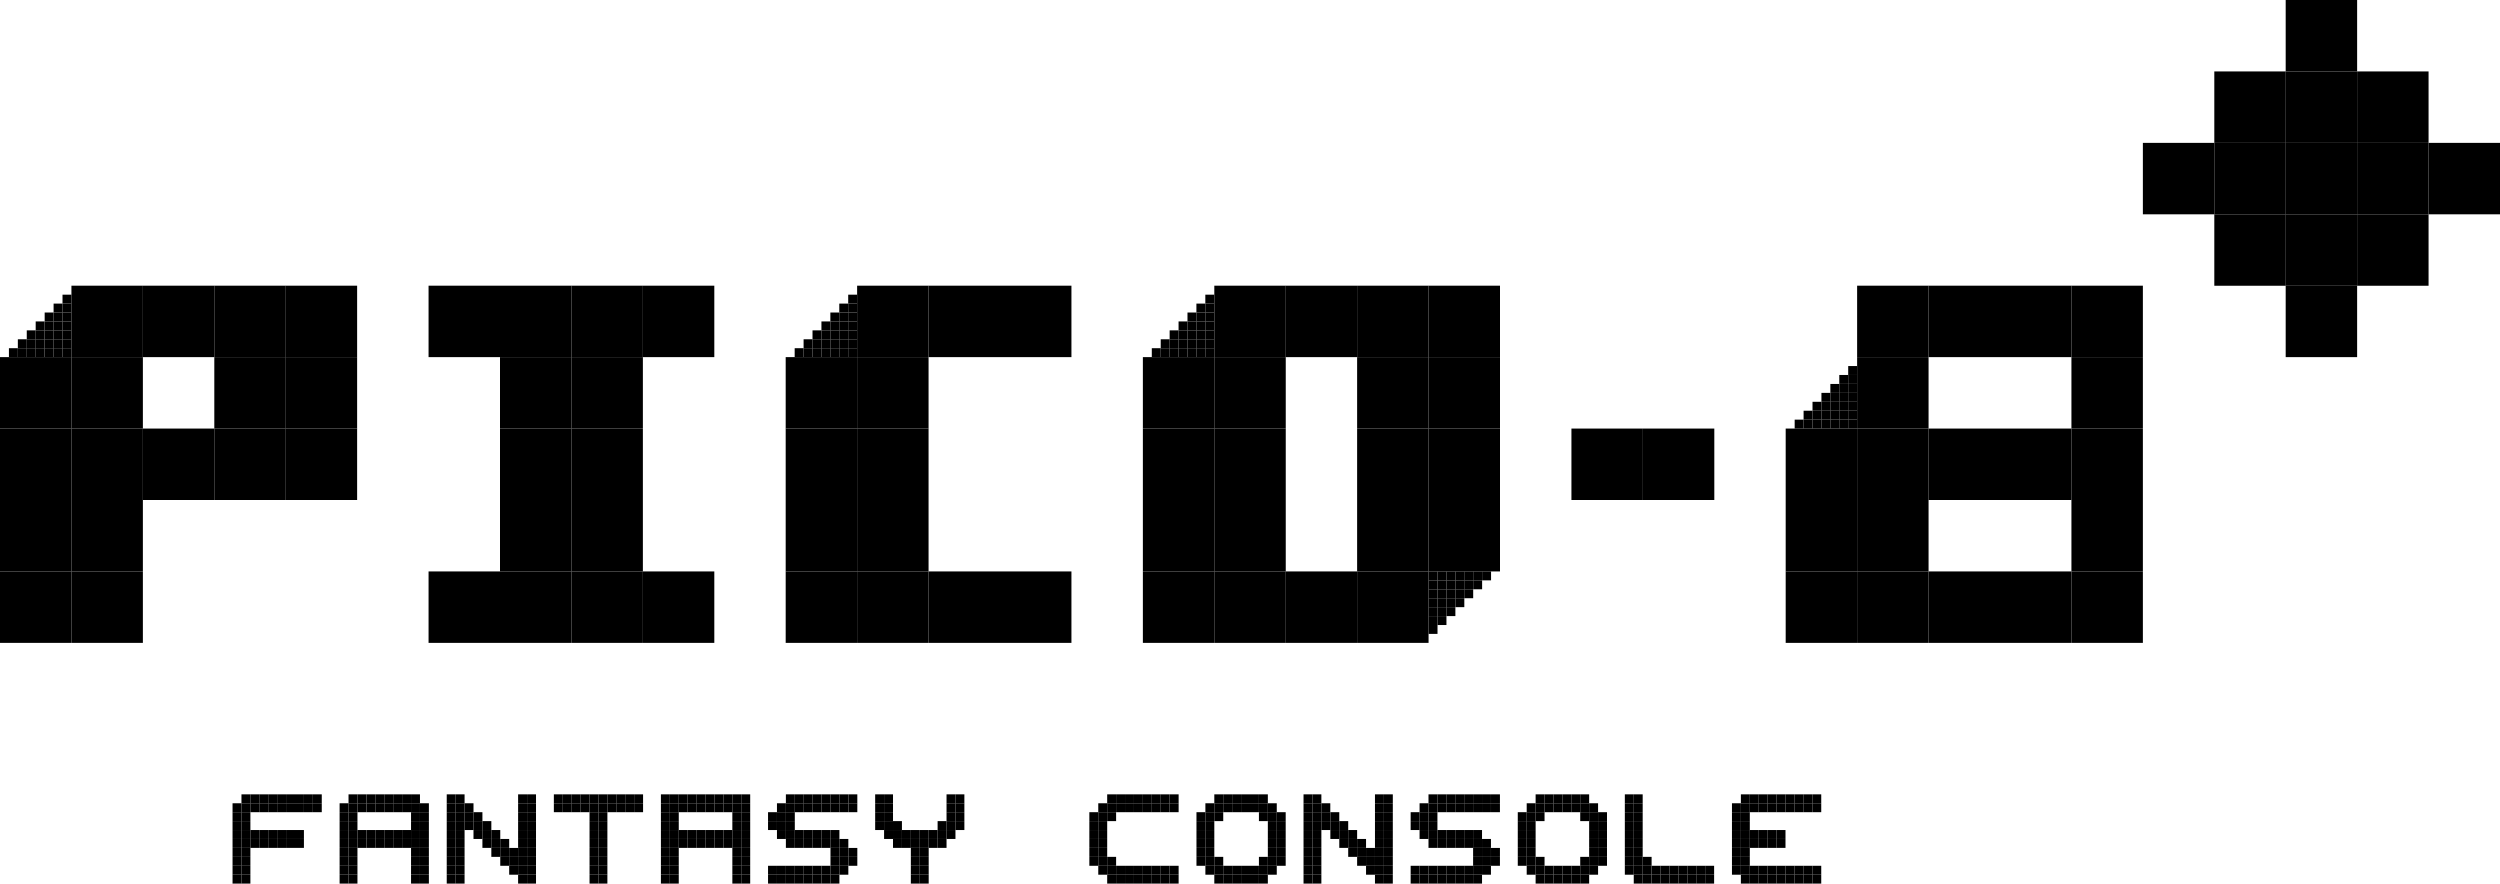 <?xml version="1.0" encoding="utf-8"?>
<!-- Generator: Adobe Illustrator 26.3.1, SVG Export Plug-In . SVG Version: 6.00 Build 0)  -->
<svg version="1.1" id="Layer_1" xmlns="http://www.w3.org/2000/svg" xmlns:xlink="http://www.w3.org/1999/xlink" x="0px" y="0px"
	 viewBox="0 0 3839 1356.9" style="enable-background:new 0 0 3839 1356.9;" xml:space="preserve">
<style type="text/css">
	.st0{display:none;}
	.st1{display:inline;opacity:0.5;}
	.st2{fill:#FFFFFF;stroke:#231F20;stroke-miterlimit:10;}
	.st3{fill:#FFF1E8;}
	.st4{display:inline;}
	.st5{fill:#1D2B53;}
	.st6{fill:#00E437;}
	.st7{fill:#83769C;}
	.st8{fill:#28ADFF;}
	.st9{fill:#FF004D;}
	.st10{fill:#FFA301;}
	.st11{fill:#FFCCAA;}
	.st12{fill:#FFEC25;}
	.st13{fill:#FF77A8;}
	.st14{display:inline;fill:#1D2B53;}
	.st15{fill:#FFFFFF;}
</style>
<g>
	<g>
		<g>
			<rect x="109.7" y="438.7" width="109.7" height="109.7"/>
			<rect x="219.4" y="438.7" width="109.7" height="109.7"/>
			<rect x="329.1" y="438.7" width="109.7" height="109.7"/>
			<rect x="438.7" y="438.7" width="109.7" height="109.7"/>
			<rect x="658.1" y="438.7" width="109.7" height="109.7"/>
			<rect x="767.8" y="438.7" width="109.7" height="109.7"/>
			<rect x="877.5" y="438.7" width="109.7" height="109.7"/>
			<rect x="987.2" y="438.7" width="109.7" height="109.7"/>
			<rect x="1316.2" y="438.7" width="109.7" height="109.7"/>
			<rect x="1425.9" y="438.7" width="109.7" height="109.7"/>
			<rect x="1535.6" y="438.7" width="109.7" height="109.7"/>
			<rect x="1864.7" y="438.7" width="109.7" height="109.7"/>
			<rect x="1974.3" y="438.7" width="109.7" height="109.7"/>
			<rect x="2084" y="438.7" width="109.7" height="109.7"/>
			<rect x="2193.7" y="438.7" width="109.7" height="109.7"/>
			<rect x="2851.8" y="438.7" width="109.7" height="109.7"/>
			<rect x="2961.5" y="438.7" width="109.7" height="109.7"/>
			<rect y="548.4" width="109.7" height="109.7"/>
			<rect x="109.7" y="548.4" width="109.7" height="109.7"/>
			<rect x="329.1" y="548.4" width="109.7" height="109.7"/>
			<rect x="438.7" y="548.4" width="109.7" height="109.7"/>
			<rect x="767.8" y="548.4" width="109.7" height="109.7"/>
			<rect x="877.5" y="548.4" width="109.7" height="109.7"/>
			<rect x="1206.5" y="548.4" width="109.7" height="109.7"/>
			<rect x="1316.2" y="548.4" width="109.7" height="109.7"/>
			<rect x="1755" y="548.4" width="109.7" height="109.7"/>
			<rect x="1864.7" y="548.4" width="109.7" height="109.7"/>
			<rect x="2084" y="548.4" width="109.7" height="109.7"/>
			<rect x="2193.7" y="548.4" width="109.7" height="109.7"/>
			<rect x="2851.8" y="548.4" width="109.7" height="109.7"/>
			<rect y="658.1" width="109.7" height="109.7"/>
			<rect x="109.7" y="658.1" width="109.7" height="109.7"/>
			<rect x="219.4" y="658.1" width="109.7" height="109.7"/>
			<rect x="329.1" y="658.1" width="109.7" height="109.7"/>
			<rect x="438.7" y="658.1" width="109.7" height="109.7"/>
			<rect x="767.8" y="658.1" width="109.7" height="109.7"/>
			<rect x="877.5" y="658.1" width="109.7" height="109.7"/>
			<rect x="1206.5" y="658.1" width="109.7" height="109.7"/>
			<rect x="1316.2" y="658.1" width="109.7" height="109.7"/>
			<rect x="1755" y="658.1" width="109.7" height="109.7"/>
			<rect x="1864.7" y="658.1" width="109.7" height="109.7"/>
			<rect x="2084" y="658.1" width="109.7" height="109.7"/>
			<rect x="2193.7" y="658.1" width="109.7" height="109.7"/>
			<rect x="2413.1" y="658.1" width="109.7" height="109.7"/>
			<rect x="2522.8" y="658.1" width="109.7" height="109.7"/>
			<rect x="2742.1" y="658.1" width="109.7" height="109.7"/>
			<rect x="2851.8" y="658.1" width="109.7" height="109.7"/>
			<rect x="2961.5" y="658.1" width="109.7" height="109.7"/>
			<rect y="767.8" width="109.7" height="109.7"/>
			<rect x="109.7" y="767.8" width="109.7" height="109.7"/>
			<rect x="767.8" y="767.8" width="109.7" height="109.7"/>
			<rect x="877.5" y="767.8" width="109.7" height="109.7"/>
			<rect x="1206.5" y="767.8" width="109.7" height="109.7"/>
			<rect x="1316.2" y="767.8" width="109.7" height="109.7"/>
			<rect x="1755" y="767.8" width="109.7" height="109.7"/>
			<rect x="1864.7" y="767.8" width="109.7" height="109.7"/>
			<rect x="2084" y="767.8" width="109.7" height="109.7"/>
			<rect x="2193.7" y="767.8" width="109.7" height="109.7"/>
			<rect x="2742.1" y="767.8" width="109.7" height="109.7"/>
			<rect x="2851.8" y="767.8" width="109.7" height="109.7"/>
			<rect y="877.5" width="109.7" height="109.7"/>
			<rect x="109.7" y="877.5" width="109.7" height="109.7"/>
			<rect x="658.1" y="877.5" width="109.7" height="109.7"/>
			<rect x="767.8" y="877.5" width="109.7" height="109.7"/>
			<rect x="877.5" y="877.5" width="109.7" height="109.7"/>
			<rect x="987.2" y="877.5" width="109.7" height="109.7"/>
			<rect x="1206.5" y="877.5" width="109.7" height="109.7"/>
			<rect x="1316.2" y="877.5" width="109.7" height="109.7"/>
			<rect x="1425.9" y="877.5" width="109.7" height="109.7"/>
			<rect x="1535.6" y="877.5" width="109.7" height="109.7"/>
			<rect x="1755" y="877.5" width="109.7" height="109.7"/>
			<rect x="1864.7" y="877.5" width="109.7" height="109.7"/>
			<rect x="1974.3" y="877.5" width="109.7" height="109.7"/>
			<rect x="2084" y="877.5" width="109.7" height="109.7"/>
			<rect x="2742.1" y="877.5" width="109.7" height="109.7"/>
			<rect x="2851.8" y="877.5" width="109.7" height="109.7"/>
			<rect x="2961.5" y="877.5" width="109.7" height="109.7"/>
			<rect x="3400.3" y="329.1" width="109.7" height="109.7"/>
			<rect x="3509.9" y="329.1" width="109.7" height="109.7"/>
			<rect x="3619.6" y="329.1" width="109.7" height="109.7"/>
			<rect x="3071.2" y="438.7" width="109.7" height="109.7"/>
			<rect x="3180.9" y="438.7" width="109.7" height="109.7"/>
			<rect x="3509.9" y="438.7" width="109.7" height="109.7"/>
			<rect x="3180.9" y="548.4" width="109.7" height="109.7"/>
			<rect x="3071.2" y="658.1" width="109.7" height="109.7"/>
			<rect x="3180.9" y="658.1" width="109.7" height="109.7"/>
			<rect x="3180.9" y="767.8" width="109.7" height="109.7"/>
			<rect x="3071.2" y="877.5" width="109.7" height="109.7"/>
			<rect x="3180.9" y="877.5" width="109.7" height="109.7"/>
			<rect x="3509.9" width="109.7" height="109.7"/>
			<rect x="3400.3" y="109.7" width="109.7" height="109.7"/>
			<rect x="3509.9" y="109.7" width="109.7" height="109.7"/>
			<rect x="3619.6" y="109.7" width="109.7" height="109.7"/>
			<rect x="3290.6" y="219.4" width="109.7" height="109.7"/>
			<rect x="3400.3" y="219.4" width="109.7" height="109.7"/>
			<rect x="3509.9" y="219.4" width="109.7" height="109.7"/>
			<rect x="3619.6" y="219.4" width="109.7" height="109.7"/>
			<rect x="3729.3" y="219.4" width="109.7" height="109.7"/>
		</g>
		<g>
			<g>
				<rect x="13.7" y="534.7" width="13.7" height="13.7"/>
				<rect x="27.4" y="534.7" width="13.7" height="13.7"/>
				<rect x="41.1" y="534.7" width="13.7" height="13.7"/>
				<rect x="54.8" y="534.7" width="13.7" height="13.7"/>
				<rect x="68.6" y="534.7" width="13.7" height="13.7"/>
				<rect x="82.3" y="534.7" width="13.7" height="13.7"/>
				<rect x="96" y="534.7" width="13.7" height="13.7"/>
			</g>
			<g>
				<rect x="27.4" y="521" width="13.7" height="13.7"/>
				<rect x="41.1" y="521" width="13.7" height="13.7"/>
				<rect x="54.8" y="521" width="13.7" height="13.7"/>
				<rect x="68.6" y="521" width="13.7" height="13.7"/>
				<rect x="82.3" y="521" width="13.7" height="13.7"/>
				<rect x="96" y="521" width="13.7" height="13.7"/>
			</g>
			<g>
				<rect x="41.1" y="507.3" width="13.7" height="13.7"/>
				<rect x="54.8" y="507.3" width="13.7" height="13.7"/>
				<rect x="68.6" y="507.3" width="13.7" height="13.7"/>
				<rect x="82.3" y="507.3" width="13.7" height="13.7"/>
				<rect x="96" y="507.3" width="13.7" height="13.7"/>
			</g>
			<g>
				<rect x="54.8" y="493.6" width="13.7" height="13.7"/>
				<rect x="68.6" y="493.6" width="13.7" height="13.7"/>
				<rect x="82.3" y="493.6" width="13.7" height="13.7"/>
				<rect x="96" y="493.6" width="13.7" height="13.7"/>
			</g>
			<g>
				<rect x="68.6" y="479.9" width="13.7" height="13.7"/>
				<rect x="82.3" y="479.9" width="13.7" height="13.7"/>
				<rect x="96" y="479.9" width="13.7" height="13.7"/>
			</g>
			<g>
				<rect x="82.3" y="466.2" width="13.7" height="13.7"/>
				<rect x="96" y="466.2" width="13.7" height="13.7"/>
			</g>
			<g>
				<rect x="96" y="452.5" width="13.7" height="13.7"/>
			</g>
		</g>
		<g>
			<g>
				<rect x="1220.3" y="534.7" width="13.7" height="13.7"/>
				<rect x="1234" y="534.7" width="13.7" height="13.7"/>
				<rect x="1247.7" y="534.7" width="13.7" height="13.7"/>
				<rect x="1261.4" y="534.7" width="13.7" height="13.7"/>
				<rect x="1275.1" y="534.7" width="13.7" height="13.7"/>
				<rect x="1288.8" y="534.7" width="13.7" height="13.7"/>
				<rect x="1302.5" y="534.7" width="13.7" height="13.7"/>
			</g>
			<g>
				<rect x="1234" y="521" width="13.7" height="13.7"/>
				<rect x="1247.7" y="521" width="13.7" height="13.7"/>
				<rect x="1261.4" y="521" width="13.7" height="13.7"/>
				<rect x="1275.1" y="521" width="13.7" height="13.7"/>
				<rect x="1288.8" y="521" width="13.7" height="13.7"/>
				<rect x="1302.5" y="521" width="13.7" height="13.7"/>
			</g>
			<g>
				<rect x="1247.7" y="507.3" width="13.7" height="13.7"/>
				<rect x="1261.4" y="507.3" width="13.7" height="13.7"/>
				<rect x="1275.1" y="507.3" width="13.7" height="13.7"/>
				<rect x="1288.8" y="507.3" width="13.7" height="13.7"/>
				<rect x="1302.5" y="507.3" width="13.7" height="13.7"/>
			</g>
			<g>
				<rect x="1261.4" y="493.6" width="13.7" height="13.7"/>
				<rect x="1275.1" y="493.6" width="13.7" height="13.7"/>
				<rect x="1288.8" y="493.6" width="13.7" height="13.7"/>
				<rect x="1302.5" y="493.6" width="13.7" height="13.7"/>
			</g>
			<g>
				<rect x="1275.1" y="479.9" width="13.7" height="13.7"/>
				<rect x="1288.8" y="479.9" width="13.7" height="13.7"/>
				<rect x="1302.5" y="479.9" width="13.7" height="13.7"/>
			</g>
			<g>
				<rect x="1288.8" y="466.2" width="13.7" height="13.7"/>
				<rect x="1302.5" y="466.2" width="13.7" height="13.7"/>
			</g>
			<g>
				<rect x="1302.5" y="452.5" width="13.7" height="13.7"/>
			</g>
		</g>
		<g>
			<g>
				<rect x="1768.7" y="534.7" width="13.7" height="13.7"/>
				<rect x="1782.4" y="534.7" width="13.7" height="13.7"/>
				<rect x="1796.1" y="534.7" width="13.7" height="13.7"/>
				<rect x="1809.8" y="534.7" width="13.7" height="13.7"/>
				<rect x="1823.5" y="534.7" width="13.7" height="13.7"/>
				<rect x="1837.2" y="534.7" width="13.7" height="13.7"/>
				<rect x="1850.9" y="534.7" width="13.7" height="13.7"/>
			</g>
			<g>
				<rect x="1782.4" y="521" width="13.7" height="13.7"/>
				<rect x="1796.1" y="521" width="13.7" height="13.7"/>
				<rect x="1809.8" y="521" width="13.7" height="13.7"/>
				<rect x="1823.5" y="521" width="13.7" height="13.7"/>
				<rect x="1837.2" y="521" width="13.7" height="13.7"/>
				<rect x="1850.9" y="521" width="13.7" height="13.7"/>
			</g>
			<g>
				<rect x="1796.1" y="507.3" width="13.7" height="13.7"/>
				<rect x="1809.8" y="507.3" width="13.7" height="13.7"/>
				<rect x="1823.5" y="507.3" width="13.7" height="13.7"/>
				<rect x="1837.2" y="507.3" width="13.7" height="13.7"/>
				<rect x="1850.9" y="507.3" width="13.7" height="13.7"/>
			</g>
			<g>
				<rect x="1809.8" y="493.6" width="13.7" height="13.7"/>
				<rect x="1823.5" y="493.6" width="13.7" height="13.7"/>
				<rect x="1837.2" y="493.6" width="13.7" height="13.7"/>
				<rect x="1850.9" y="493.6" width="13.7" height="13.7"/>
			</g>
			<g>
				<rect x="1823.5" y="479.9" width="13.7" height="13.7"/>
				<rect x="1837.2" y="479.9" width="13.7" height="13.7"/>
				<rect x="1850.9" y="479.9" width="13.7" height="13.7"/>
			</g>
			<g>
				<rect x="1837.2" y="466.2" width="13.7" height="13.7"/>
				<rect x="1850.9" y="466.2" width="13.7" height="13.7"/>
			</g>
			<g>
				<rect x="1850.9" y="452.5" width="13.7" height="13.7"/>
			</g>
		</g>
		<g>
			<g>
				<rect x="2755.9" y="644.4" width="13.7" height="13.7"/>
				<rect x="2769.6" y="644.4" width="13.7" height="13.7"/>
				<rect x="2783.3" y="644.4" width="13.7" height="13.7"/>
				<rect x="2797" y="644.4" width="13.7" height="13.7"/>
				<rect x="2810.7" y="644.4" width="13.7" height="13.7"/>
				<rect x="2824.4" y="644.4" width="13.7" height="13.7"/>
				<rect x="2838.1" y="644.4" width="13.7" height="13.7"/>
			</g>
			<g>
				<rect x="2769.6" y="630.7" width="13.7" height="13.7"/>
				<rect x="2783.3" y="630.7" width="13.7" height="13.7"/>
				<rect x="2797" y="630.7" width="13.7" height="13.7"/>
				<rect x="2810.7" y="630.7" width="13.7" height="13.7"/>
				<rect x="2824.4" y="630.7" width="13.7" height="13.7"/>
				<rect x="2838.1" y="630.7" width="13.7" height="13.7"/>
			</g>
			<g>
				<rect x="2783.3" y="617" width="13.7" height="13.7"/>
				<rect x="2797" y="617" width="13.7" height="13.7"/>
				<rect x="2810.7" y="617" width="13.7" height="13.7"/>
				<rect x="2824.4" y="617" width="13.7" height="13.7"/>
				<rect x="2838.1" y="617" width="13.7" height="13.7"/>
			</g>
			<g>
				<rect x="2797" y="603.3" width="13.7" height="13.7"/>
				<rect x="2810.7" y="603.3" width="13.7" height="13.7"/>
				<rect x="2824.4" y="603.3" width="13.7" height="13.7"/>
				<rect x="2838.1" y="603.3" width="13.7" height="13.7"/>
			</g>
			<g>
				<rect x="2810.7" y="589.6" width="13.7" height="13.7"/>
				<rect x="2824.4" y="589.6" width="13.7" height="13.7"/>
				<rect x="2838.1" y="589.6" width="13.7" height="13.7"/>
			</g>
			<g>
				<rect x="2824.4" y="575.8" width="13.7" height="13.7"/>
				<rect x="2838.1" y="575.8" width="13.7" height="13.7"/>
			</g>
			<g>
				<rect x="2838.1" y="562.1" width="13.7" height="13.7"/>
			</g>
		</g>
		<g>
			<g>
				
					<rect x="2276" y="877.5" transform="matrix(-1 -1.224647e-16 1.224647e-16 -1 4565.668 1768.682)" width="13.7" height="13.7"/>
				
					<rect x="2262.3" y="877.5" transform="matrix(-1 -1.224647e-16 1.224647e-16 -1 4538.247 1768.682)" width="13.7" height="13.7"/>
				
					<rect x="2248.6" y="877.5" transform="matrix(-1 -1.224647e-16 1.224647e-16 -1 4510.825 1768.682)" width="13.7" height="13.7"/>
				
					<rect x="2234.8" y="877.5" transform="matrix(-1 -1.224647e-16 1.224647e-16 -1 4483.404 1768.682)" width="13.7" height="13.7"/>
				
					<rect x="2221.1" y="877.5" transform="matrix(-1 -1.224647e-16 1.224647e-16 -1 4455.982 1768.682)" width="13.7" height="13.7"/>
				
					<rect x="2207.4" y="877.5" transform="matrix(-1 -1.224647e-16 1.224647e-16 -1 4428.56 1768.682)" width="13.7" height="13.7"/>
				
					<rect x="2193.7" y="877.5" transform="matrix(-1 -1.224647e-16 1.224647e-16 -1 4401.139 1768.682)" width="13.7" height="13.7"/>
			</g>
			<g>
				
					<rect x="2262.3" y="891.2" transform="matrix(-1 -1.224647e-16 1.224647e-16 -1 4538.247 1796.103)" width="13.7" height="13.7"/>
				
					<rect x="2248.6" y="891.2" transform="matrix(-1 -1.224647e-16 1.224647e-16 -1 4510.825 1796.103)" width="13.7" height="13.7"/>
				
					<rect x="2234.8" y="891.2" transform="matrix(-1 -1.224647e-16 1.224647e-16 -1 4483.404 1796.103)" width="13.7" height="13.7"/>
				
					<rect x="2221.1" y="891.2" transform="matrix(-1 -1.224647e-16 1.224647e-16 -1 4455.982 1796.103)" width="13.7" height="13.7"/>
				
					<rect x="2207.4" y="891.2" transform="matrix(-1 -1.224647e-16 1.224647e-16 -1 4428.56 1796.103)" width="13.7" height="13.7"/>
				
					<rect x="2193.7" y="891.2" transform="matrix(-1 -1.224647e-16 1.224647e-16 -1 4401.139 1796.103)" width="13.7" height="13.7"/>
			</g>
			<g>
				
					<rect x="2248.6" y="904.9" transform="matrix(-1 -1.224647e-16 1.224647e-16 -1 4510.825 1823.525)" width="13.7" height="13.7"/>
				
					<rect x="2234.8" y="904.9" transform="matrix(-1 -1.224647e-16 1.224647e-16 -1 4483.404 1823.525)" width="13.7" height="13.7"/>
				
					<rect x="2221.1" y="904.9" transform="matrix(-1 -1.224647e-16 1.224647e-16 -1 4455.982 1823.525)" width="13.7" height="13.7"/>
				
					<rect x="2207.4" y="904.9" transform="matrix(-1 -1.224647e-16 1.224647e-16 -1 4428.56 1823.525)" width="13.7" height="13.7"/>
				
					<rect x="2193.7" y="904.9" transform="matrix(-1 -1.224647e-16 1.224647e-16 -1 4401.139 1823.525)" width="13.7" height="13.7"/>
			</g>
			<g>
				
					<rect x="2234.8" y="918.6" transform="matrix(-1 -1.224647e-16 1.224647e-16 -1 4483.404 1850.946)" width="13.7" height="13.7"/>
				
					<rect x="2221.1" y="918.6" transform="matrix(-1 -1.224647e-16 1.224647e-16 -1 4455.982 1850.946)" width="13.7" height="13.7"/>
				
					<rect x="2207.4" y="918.6" transform="matrix(-1 -1.224647e-16 1.224647e-16 -1 4428.56 1850.946)" width="13.7" height="13.7"/>
				
					<rect x="2193.7" y="918.6" transform="matrix(-1 -1.224647e-16 1.224647e-16 -1 4401.139 1850.946)" width="13.7" height="13.7"/>
			</g>
			<g>
				
					<rect x="2221.1" y="932.3" transform="matrix(-1 -1.224647e-16 1.224647e-16 -1 4455.982 1878.368)" width="13.7" height="13.7"/>
				
					<rect x="2207.4" y="932.3" transform="matrix(-1 -1.224647e-16 1.224647e-16 -1 4428.56 1878.368)" width="13.7" height="13.7"/>
				
					<rect x="2193.7" y="932.3" transform="matrix(-1 -1.224647e-16 1.224647e-16 -1 4401.139 1878.368)" width="13.7" height="13.7"/>
			</g>
			<g>
				
					<rect x="2207.4" y="946" transform="matrix(-1 -1.224647e-16 1.224647e-16 -1 4428.56 1905.789)" width="13.7" height="13.7"/>
				
					<rect x="2193.7" y="946" transform="matrix(-1 -1.224647e-16 1.224647e-16 -1 4401.139 1905.789)" width="13.7" height="13.7"/>
			</g>
			<g>
				
					<rect x="2193.7" y="959.8" transform="matrix(-1 -1.224647e-16 1.224647e-16 -1 4401.139 1933.211)" width="13.7" height="13.7"/>
			</g>
		</g>
	</g>
	<g>
		<rect x="357.1" y="1233.5" width="13.7" height="13.7"/>
		<rect x="357.1" y="1247.2" width="13.7" height="13.7"/>
		<rect x="357.1" y="1260.9" width="13.7" height="13.7"/>
		<rect x="357.1" y="1274.6" width="13.7" height="13.7"/>
		<rect x="357.1" y="1288.3" width="13.7" height="13.7"/>
		<rect x="357.1" y="1302.1" width="13.7" height="13.7"/>
		<rect x="357.1" y="1315.8" width="13.7" height="13.7"/>
		<rect x="357.1" y="1329.5" width="13.7" height="13.7"/>
		<rect x="357.1" y="1343.2" width="13.7" height="13.7"/>
		<rect x="370.8" y="1219.8" width="13.7" height="13.7"/>
		<rect x="370.8" y="1233.5" width="13.7" height="13.7"/>
		<rect x="370.8" y="1247.2" width="13.7" height="13.7"/>
		<rect x="370.8" y="1260.9" width="13.7" height="13.7"/>
		<rect x="370.8" y="1274.6" width="13.7" height="13.7"/>
		<rect x="370.8" y="1288.3" width="13.7" height="13.7"/>
		<rect x="370.8" y="1302.1" width="13.7" height="13.7"/>
		<rect x="370.8" y="1315.8" width="13.7" height="13.7"/>
		<rect x="370.8" y="1329.5" width="13.7" height="13.7"/>
		<rect x="370.8" y="1343.2" width="13.7" height="13.7"/>
		<rect x="384.5" y="1219.8" width="13.7" height="13.7"/>
		<rect x="384.5" y="1233.5" width="13.7" height="13.7"/>
		<rect x="384.5" y="1274.6" width="13.7" height="13.7"/>
		<rect x="384.5" y="1288.3" width="13.7" height="13.7"/>
		<rect x="398.2" y="1219.8" width="13.7" height="13.7"/>
		<rect x="398.2" y="1233.5" width="13.7" height="13.7"/>
		<rect x="398.2" y="1274.6" width="13.7" height="13.7"/>
		<rect x="398.2" y="1288.3" width="13.7" height="13.7"/>
		<rect x="411.9" y="1219.8" width="13.7" height="13.7"/>
		<rect x="411.9" y="1233.5" width="13.7" height="13.7"/>
		<rect x="411.9" y="1274.6" width="13.7" height="13.7"/>
		<rect x="411.9" y="1288.3" width="13.7" height="13.7"/>
		<rect x="425.6" y="1219.8" width="13.7" height="13.7"/>
		<rect x="425.6" y="1233.5" width="13.7" height="13.7"/>
		<rect x="425.6" y="1274.6" width="13.7" height="13.7"/>
		<rect x="425.6" y="1288.3" width="13.7" height="13.7"/>
		<rect x="439.3" y="1219.8" width="13.7" height="13.7"/>
		<rect x="439.3" y="1233.5" width="13.7" height="13.7"/>
		<rect x="439.3" y="1274.6" width="13.7" height="13.7"/>
		<rect x="439.3" y="1288.3" width="13.7" height="13.7"/>
		<rect x="453" y="1219.8" width="13.7" height="13.7"/>
		<rect x="453" y="1233.5" width="13.7" height="13.7"/>
		<rect x="453" y="1274.6" width="13.7" height="13.7"/>
		<rect x="453" y="1288.3" width="13.7" height="13.7"/>
		<rect x="466.7" y="1219.8" width="13.7" height="13.7"/>
		<rect x="466.7" y="1233.5" width="13.7" height="13.7"/>
		<rect x="480.4" y="1219.8" width="13.7" height="13.7"/>
		<rect x="480.4" y="1233.5" width="13.7" height="13.7"/>
		<rect x="521.5" y="1233.5" width="13.7" height="13.7"/>
		<rect x="521.5" y="1247.2" width="13.7" height="13.7"/>
		<rect x="521.5" y="1260.9" width="13.7" height="13.7"/>
		<rect x="521.5" y="1274.6" width="13.7" height="13.7"/>
		<rect x="521.5" y="1288.3" width="13.7" height="13.7"/>
		<rect x="521.5" y="1302.1" width="13.7" height="13.7"/>
		<rect x="521.5" y="1315.8" width="13.7" height="13.7"/>
		<rect x="521.5" y="1329.5" width="13.7" height="13.7"/>
		<rect x="521.5" y="1343.2" width="13.7" height="13.7"/>
		<rect x="535.2" y="1219.8" width="13.7" height="13.7"/>
		<rect x="535.2" y="1233.5" width="13.7" height="13.7"/>
		<rect x="535.2" y="1247.2" width="13.7" height="13.7"/>
		<rect x="535.2" y="1260.9" width="13.7" height="13.7"/>
		<rect x="535.2" y="1274.6" width="13.7" height="13.7"/>
		<rect x="535.2" y="1288.3" width="13.7" height="13.7"/>
		<rect x="535.2" y="1302.1" width="13.7" height="13.7"/>
		<rect x="535.2" y="1315.8" width="13.7" height="13.7"/>
		<rect x="535.2" y="1329.5" width="13.7" height="13.7"/>
		<rect x="535.2" y="1343.2" width="13.7" height="13.7"/>
		<rect x="548.9" y="1219.8" width="13.7" height="13.7"/>
		<rect x="548.9" y="1233.5" width="13.7" height="13.7"/>
		<rect x="548.9" y="1274.6" width="13.7" height="13.7"/>
		<rect x="548.9" y="1288.3" width="13.7" height="13.7"/>
		<rect x="562.7" y="1219.8" width="13.7" height="13.7"/>
		<rect x="562.7" y="1233.5" width="13.7" height="13.7"/>
		<rect x="562.7" y="1274.6" width="13.7" height="13.7"/>
		<rect x="562.7" y="1288.3" width="13.7" height="13.7"/>
		<rect x="576.4" y="1219.8" width="13.7" height="13.7"/>
		<rect x="576.4" y="1233.5" width="13.7" height="13.7"/>
		<rect x="576.4" y="1274.6" width="13.7" height="13.7"/>
		<rect x="576.4" y="1288.3" width="13.7" height="13.7"/>
		<rect x="590.1" y="1219.8" width="13.7" height="13.7"/>
		<rect x="590.1" y="1233.5" width="13.7" height="13.7"/>
		<rect x="590.1" y="1274.6" width="13.7" height="13.7"/>
		<rect x="590.1" y="1288.3" width="13.7" height="13.7"/>
		<rect x="603.8" y="1219.8" width="13.7" height="13.7"/>
		<rect x="603.8" y="1233.5" width="13.7" height="13.7"/>
		<rect x="603.8" y="1274.6" width="13.7" height="13.7"/>
		<rect x="603.8" y="1288.3" width="13.7" height="13.7"/>
		<rect x="617.5" y="1219.8" width="13.7" height="13.7"/>
		<rect x="617.5" y="1233.5" width="13.7" height="13.7"/>
		<rect x="617.5" y="1274.6" width="13.7" height="13.7"/>
		<rect x="617.5" y="1288.3" width="13.7" height="13.7"/>
		<rect x="631.2" y="1219.8" width="13.7" height="13.7"/>
		<rect x="631.2" y="1233.5" width="13.7" height="13.7"/>
		<rect x="631.2" y="1247.2" width="13.7" height="13.7"/>
		<rect x="631.2" y="1260.9" width="13.7" height="13.7"/>
		<rect x="631.2" y="1274.6" width="13.7" height="13.7"/>
		<rect x="631.2" y="1288.3" width="13.7" height="13.7"/>
		<rect x="631.2" y="1302.1" width="13.7" height="13.7"/>
		<rect x="631.2" y="1315.8" width="13.7" height="13.7"/>
		<rect x="631.2" y="1329.5" width="13.7" height="13.7"/>
		<rect x="631.2" y="1343.2" width="13.7" height="13.7"/>
		<rect x="644.9" y="1233.5" width="13.7" height="13.7"/>
		<rect x="644.9" y="1247.2" width="13.7" height="13.7"/>
		<rect x="644.9" y="1260.9" width="13.7" height="13.7"/>
		<rect x="644.9" y="1274.6" width="13.7" height="13.7"/>
		<rect x="644.9" y="1288.3" width="13.7" height="13.7"/>
		<rect x="644.9" y="1302.1" width="13.7" height="13.7"/>
		<rect x="644.9" y="1315.8" width="13.7" height="13.7"/>
		<rect x="644.9" y="1329.5" width="13.7" height="13.7"/>
		<rect x="644.9" y="1343.2" width="13.7" height="13.7"/>
		<rect x="686" y="1219.8" width="13.7" height="13.7"/>
		<rect x="686" y="1233.5" width="13.7" height="13.7"/>
		<rect x="686" y="1247.2" width="13.7" height="13.7"/>
		<rect x="686" y="1260.9" width="13.7" height="13.7"/>
		<rect x="686" y="1274.6" width="13.7" height="13.7"/>
		<rect x="686" y="1288.3" width="13.7" height="13.7"/>
		<rect x="686" y="1302.1" width="13.7" height="13.7"/>
		<rect x="686" y="1315.8" width="13.7" height="13.7"/>
		<rect x="686" y="1329.5" width="13.7" height="13.7"/>
		<rect x="686" y="1343.2" width="13.7" height="13.7"/>
		<rect x="699.7" y="1219.8" width="13.7" height="13.7"/>
		<rect x="699.7" y="1233.5" width="13.7" height="13.7"/>
		<rect x="699.7" y="1247.2" width="13.7" height="13.7"/>
		<rect x="699.7" y="1260.9" width="13.7" height="13.7"/>
		<rect x="699.7" y="1274.6" width="13.7" height="13.7"/>
		<rect x="699.7" y="1288.3" width="13.7" height="13.7"/>
		<rect x="699.7" y="1302.1" width="13.7" height="13.7"/>
		<rect x="699.7" y="1315.8" width="13.7" height="13.7"/>
		<rect x="699.7" y="1329.5" width="13.7" height="13.7"/>
		<rect x="699.7" y="1343.2" width="13.7" height="13.7"/>
		<rect x="713.4" y="1233.5" width="13.7" height="13.7"/>
		<rect x="713.4" y="1247.2" width="13.7" height="13.7"/>
		<rect x="713.4" y="1260.9" width="13.7" height="13.7"/>
		<rect x="727.1" y="1247.2" width="13.7" height="13.7"/>
		<rect x="727.1" y="1260.9" width="13.7" height="13.7"/>
		<rect x="727.1" y="1274.6" width="13.7" height="13.7"/>
		<rect x="740.8" y="1260.9" width="13.7" height="13.7"/>
		<rect x="740.8" y="1274.6" width="13.7" height="13.7"/>
		<rect x="740.8" y="1288.3" width="13.7" height="13.7"/>
		<rect x="754.5" y="1274.6" width="13.7" height="13.7"/>
		<rect x="754.5" y="1288.3" width="13.7" height="13.7"/>
		<rect x="754.5" y="1302.1" width="13.7" height="13.7"/>
		<rect x="768.2" y="1288.3" width="13.7" height="13.7"/>
		<rect x="768.2" y="1302.1" width="13.7" height="13.7"/>
		<rect x="768.2" y="1315.8" width="13.7" height="13.7"/>
		<rect x="781.9" y="1302.1" width="13.7" height="13.7"/>
		<rect x="781.9" y="1315.8" width="13.7" height="13.7"/>
		<rect x="781.9" y="1329.5" width="13.7" height="13.7"/>
		<rect x="795.6" y="1219.8" width="13.7" height="13.7"/>
		<rect x="795.6" y="1233.5" width="13.7" height="13.7"/>
		<rect x="795.6" y="1247.2" width="13.7" height="13.7"/>
		<rect x="795.6" y="1260.9" width="13.7" height="13.7"/>
		<rect x="795.6" y="1274.6" width="13.7" height="13.7"/>
		<rect x="795.6" y="1288.3" width="13.7" height="13.7"/>
		<rect x="795.6" y="1302.1" width="13.7" height="13.7"/>
		<rect x="795.6" y="1315.8" width="13.7" height="13.7"/>
		<rect x="795.6" y="1329.5" width="13.7" height="13.7"/>
		<rect x="795.6" y="1343.2" width="13.7" height="13.7"/>
		<rect x="809.4" y="1219.8" width="13.7" height="13.7"/>
		<rect x="809.4" y="1233.5" width="13.7" height="13.7"/>
		<rect x="809.4" y="1247.2" width="13.7" height="13.7"/>
		<rect x="809.4" y="1260.9" width="13.7" height="13.7"/>
		<rect x="809.4" y="1274.6" width="13.7" height="13.7"/>
		<rect x="809.4" y="1288.3" width="13.7" height="13.7"/>
		<rect x="809.4" y="1302.1" width="13.7" height="13.7"/>
		<rect x="809.4" y="1315.8" width="13.7" height="13.7"/>
		<rect x="809.4" y="1329.5" width="13.7" height="13.7"/>
		<rect x="809.4" y="1343.2" width="13.7" height="13.7"/>
		<rect x="850.5" y="1219.8" width="13.7" height="13.7"/>
		<rect x="850.5" y="1233.5" width="13.7" height="13.7"/>
		<rect x="864.2" y="1219.8" width="13.7" height="13.7"/>
		<rect x="864.2" y="1233.5" width="13.7" height="13.7"/>
		<rect x="877.9" y="1219.8" width="13.7" height="13.7"/>
		<rect x="877.9" y="1233.5" width="13.7" height="13.7"/>
		<rect x="891.6" y="1219.8" width="13.7" height="13.7"/>
		<rect x="891.6" y="1233.5" width="13.7" height="13.7"/>
		<rect x="905.3" y="1219.8" width="13.7" height="13.7"/>
		<rect x="905.3" y="1233.5" width="13.7" height="13.7"/>
		<rect x="905.3" y="1247.2" width="13.7" height="13.7"/>
		<rect x="905.3" y="1260.9" width="13.7" height="13.7"/>
		<rect x="905.3" y="1274.6" width="13.7" height="13.7"/>
		<rect x="905.3" y="1288.3" width="13.7" height="13.7"/>
		<rect x="905.3" y="1302.1" width="13.7" height="13.7"/>
		<rect x="905.3" y="1315.8" width="13.7" height="13.7"/>
		<rect x="905.3" y="1329.5" width="13.7" height="13.7"/>
		<rect x="905.3" y="1343.2" width="13.7" height="13.7"/>
		<rect x="919" y="1219.8" width="13.7" height="13.7"/>
		<rect x="919" y="1233.5" width="13.7" height="13.7"/>
		<rect x="919" y="1247.2" width="13.7" height="13.7"/>
		<rect x="919" y="1260.9" width="13.7" height="13.7"/>
		<rect x="919" y="1274.6" width="13.7" height="13.7"/>
		<rect x="919" y="1288.3" width="13.7" height="13.7"/>
		<rect x="919" y="1302.1" width="13.7" height="13.7"/>
		<rect x="919" y="1315.8" width="13.7" height="13.7"/>
		<rect x="919" y="1329.5" width="13.7" height="13.7"/>
		<rect x="919" y="1343.2" width="13.7" height="13.7"/>
		<rect x="932.7" y="1219.8" width="13.7" height="13.7"/>
		<rect x="932.7" y="1233.5" width="13.7" height="13.7"/>
		<rect x="946.4" y="1219.8" width="13.7" height="13.7"/>
		<rect x="946.4" y="1233.5" width="13.7" height="13.7"/>
		<rect x="960.1" y="1219.8" width="13.7" height="13.7"/>
		<rect x="960.1" y="1233.5" width="13.7" height="13.7"/>
		<rect x="973.8" y="1219.8" width="13.7" height="13.7"/>
		<rect x="973.8" y="1233.5" width="13.7" height="13.7"/>
		<rect x="1014.9" y="1219.8" width="13.7" height="13.7"/>
		<rect x="1014.9" y="1233.5" width="13.7" height="13.7"/>
		<rect x="1014.9" y="1247.2" width="13.7" height="13.7"/>
		<rect x="1014.9" y="1260.9" width="13.7" height="13.7"/>
		<rect x="1014.9" y="1274.6" width="13.7" height="13.7"/>
		<rect x="1014.9" y="1288.3" width="13.7" height="13.7"/>
		<rect x="1014.9" y="1302.1" width="13.7" height="13.7"/>
		<rect x="1014.9" y="1315.8" width="13.7" height="13.7"/>
		<rect x="1014.9" y="1329.5" width="13.7" height="13.7"/>
		<rect x="1014.9" y="1343.2" width="13.7" height="13.7"/>
		<rect x="1028.6" y="1219.8" width="13.7" height="13.7"/>
		<rect x="1028.6" y="1233.5" width="13.7" height="13.7"/>
		<rect x="1028.6" y="1247.2" width="13.7" height="13.7"/>
		<rect x="1028.6" y="1260.9" width="13.7" height="13.7"/>
		<rect x="1028.6" y="1274.6" width="13.7" height="13.7"/>
		<rect x="1028.6" y="1288.3" width="13.7" height="13.7"/>
		<rect x="1028.6" y="1302.1" width="13.7" height="13.7"/>
		<rect x="1028.6" y="1315.8" width="13.7" height="13.7"/>
		<rect x="1028.6" y="1329.5" width="13.7" height="13.7"/>
		<rect x="1028.6" y="1343.2" width="13.7" height="13.7"/>
		<rect x="1042.3" y="1219.8" width="13.7" height="13.7"/>
		<rect x="1042.3" y="1233.5" width="13.7" height="13.7"/>
		<rect x="1042.3" y="1274.6" width="13.7" height="13.7"/>
		<rect x="1042.3" y="1288.3" width="13.7" height="13.7"/>
		<rect x="1056.1" y="1219.8" width="13.7" height="13.7"/>
		<rect x="1056.1" y="1233.5" width="13.7" height="13.7"/>
		<rect x="1056.1" y="1274.6" width="13.7" height="13.7"/>
		<rect x="1056.1" y="1288.3" width="13.7" height="13.7"/>
		<rect x="1069.8" y="1219.8" width="13.7" height="13.7"/>
		<rect x="1069.8" y="1233.5" width="13.7" height="13.7"/>
		<rect x="1069.8" y="1274.6" width="13.7" height="13.7"/>
		<rect x="1069.8" y="1288.3" width="13.7" height="13.7"/>
		<rect x="1083.5" y="1219.8" width="13.7" height="13.7"/>
		<rect x="1083.5" y="1233.5" width="13.7" height="13.7"/>
		<rect x="1083.5" y="1274.6" width="13.7" height="13.7"/>
		<rect x="1083.5" y="1288.3" width="13.7" height="13.7"/>
		<rect x="1097.2" y="1219.8" width="13.7" height="13.7"/>
		<rect x="1097.2" y="1233.5" width="13.7" height="13.7"/>
		<rect x="1097.2" y="1274.6" width="13.7" height="13.7"/>
		<rect x="1097.2" y="1288.3" width="13.7" height="13.7"/>
		<rect x="1110.9" y="1219.8" width="13.7" height="13.7"/>
		<rect x="1110.9" y="1233.5" width="13.7" height="13.7"/>
		<rect x="1110.9" y="1274.6" width="13.7" height="13.7"/>
		<rect x="1110.9" y="1288.3" width="13.7" height="13.7"/>
		<rect x="1124.6" y="1219.8" width="13.7" height="13.7"/>
		<rect x="1124.6" y="1233.5" width="13.7" height="13.7"/>
		<rect x="1124.6" y="1247.2" width="13.7" height="13.7"/>
		<rect x="1124.6" y="1260.9" width="13.7" height="13.7"/>
		<rect x="1124.6" y="1274.6" width="13.7" height="13.7"/>
		<rect x="1124.6" y="1288.3" width="13.7" height="13.7"/>
		<rect x="1124.6" y="1302.1" width="13.7" height="13.7"/>
		<rect x="1124.6" y="1315.8" width="13.7" height="13.7"/>
		<rect x="1124.6" y="1329.5" width="13.7" height="13.7"/>
		<rect x="1124.6" y="1343.2" width="13.7" height="13.7"/>
		<rect x="1138.3" y="1219.8" width="13.7" height="13.7"/>
		<rect x="1138.3" y="1233.5" width="13.7" height="13.7"/>
		<rect x="1138.3" y="1247.2" width="13.7" height="13.7"/>
		<rect x="1138.3" y="1260.9" width="13.7" height="13.7"/>
		<rect x="1138.3" y="1274.6" width="13.7" height="13.7"/>
		<rect x="1138.3" y="1288.3" width="13.7" height="13.7"/>
		<rect x="1138.3" y="1302.1" width="13.7" height="13.7"/>
		<rect x="1138.3" y="1315.8" width="13.7" height="13.7"/>
		<rect x="1138.3" y="1329.5" width="13.7" height="13.7"/>
		<rect x="1138.3" y="1343.2" width="13.7" height="13.7"/>
		<rect x="1179.4" y="1247.2" width="13.7" height="13.7"/>
		<rect x="1179.4" y="1260.9" width="13.7" height="13.7"/>
		<rect x="1179.4" y="1329.5" width="13.7" height="13.7"/>
		<rect x="1179.4" y="1343.2" width="13.7" height="13.7"/>
		<rect x="1193.1" y="1233.5" width="13.7" height="13.7"/>
		<rect x="1193.1" y="1247.2" width="13.7" height="13.7"/>
		<rect x="1193.1" y="1260.9" width="13.7" height="13.7"/>
		<rect x="1193.1" y="1274.6" width="13.7" height="13.7"/>
		<rect x="1193.1" y="1329.5" width="13.7" height="13.7"/>
		<rect x="1193.1" y="1343.2" width="13.7" height="13.7"/>
		<rect x="1206.8" y="1219.8" width="13.7" height="13.7"/>
		<rect x="1206.8" y="1233.5" width="13.7" height="13.7"/>
		<rect x="1206.8" y="1247.2" width="13.7" height="13.7"/>
		<rect x="1206.8" y="1260.9" width="13.7" height="13.7"/>
		<rect x="1206.8" y="1274.6" width="13.7" height="13.7"/>
		<rect x="1206.8" y="1288.3" width="13.7" height="13.7"/>
		<rect x="1206.8" y="1329.5" width="13.7" height="13.7"/>
		<rect x="1206.8" y="1343.2" width="13.7" height="13.7"/>
		<rect x="1220.5" y="1219.8" width="13.7" height="13.7"/>
		<rect x="1220.5" y="1233.5" width="13.7" height="13.7"/>
		<rect x="1220.5" y="1274.6" width="13.7" height="13.7"/>
		<rect x="1220.5" y="1288.3" width="13.7" height="13.7"/>
		<rect x="1220.5" y="1329.5" width="13.7" height="13.7"/>
		<rect x="1220.5" y="1343.2" width="13.7" height="13.7"/>
		<rect x="1234.2" y="1219.8" width="13.7" height="13.7"/>
		<rect x="1234.2" y="1233.5" width="13.7" height="13.7"/>
		<rect x="1234.2" y="1274.6" width="13.7" height="13.7"/>
		<rect x="1234.2" y="1288.3" width="13.7" height="13.7"/>
		<rect x="1234.2" y="1329.5" width="13.7" height="13.7"/>
		<rect x="1234.2" y="1343.2" width="13.7" height="13.7"/>
		<rect x="1247.9" y="1219.8" width="13.7" height="13.7"/>
		<rect x="1247.9" y="1233.5" width="13.7" height="13.7"/>
		<rect x="1247.9" y="1274.6" width="13.7" height="13.7"/>
		<rect x="1247.9" y="1288.3" width="13.7" height="13.7"/>
		<rect x="1247.9" y="1329.5" width="13.7" height="13.7"/>
		<rect x="1247.9" y="1343.2" width="13.7" height="13.7"/>
		<rect x="1261.6" y="1219.8" width="13.7" height="13.7"/>
		<rect x="1261.6" y="1233.5" width="13.7" height="13.7"/>
		<rect x="1261.6" y="1274.6" width="13.7" height="13.7"/>
		<rect x="1261.6" y="1288.3" width="13.7" height="13.7"/>
		<rect x="1261.6" y="1329.5" width="13.7" height="13.7"/>
		<rect x="1261.6" y="1343.2" width="13.7" height="13.7"/>
		<rect x="1275.3" y="1219.8" width="13.7" height="13.7"/>
		<rect x="1275.3" y="1233.5" width="13.7" height="13.7"/>
		<rect x="1275.3" y="1274.6" width="13.7" height="13.7"/>
		<rect x="1275.3" y="1288.3" width="13.7" height="13.7"/>
		<rect x="1275.3" y="1302.1" width="13.7" height="13.7"/>
		<rect x="1275.3" y="1315.8" width="13.7" height="13.7"/>
		<rect x="1275.3" y="1329.5" width="13.7" height="13.7"/>
		<rect x="1275.3" y="1343.2" width="13.7" height="13.7"/>
		<rect x="1289" y="1219.8" width="13.7" height="13.7"/>
		<rect x="1289" y="1233.5" width="13.7" height="13.7"/>
		<rect x="1289" y="1288.3" width="13.7" height="13.7"/>
		<rect x="1289" y="1302.1" width="13.7" height="13.7"/>
		<rect x="1289" y="1315.8" width="13.7" height="13.7"/>
		<rect x="1289" y="1329.5" width="13.7" height="13.7"/>
		<rect x="1302.8" y="1219.8" width="13.7" height="13.7"/>
		<rect x="1302.8" y="1233.5" width="13.7" height="13.7"/>
		<rect x="1302.8" y="1302.1" width="13.7" height="13.7"/>
		<rect x="1302.8" y="1315.8" width="13.7" height="13.7"/>
		<rect x="1343.9" y="1219.8" width="13.7" height="13.7"/>
		<rect x="1343.9" y="1233.5" width="13.7" height="13.7"/>
		<rect x="1343.9" y="1247.2" width="13.7" height="13.7"/>
		<rect x="1343.9" y="1260.9" width="13.7" height="13.7"/>
		<rect x="1357.6" y="1219.8" width="13.7" height="13.7"/>
		<rect x="1357.6" y="1233.5" width="13.7" height="13.7"/>
		<rect x="1357.6" y="1247.2" width="13.7" height="13.7"/>
		<rect x="1357.6" y="1260.9" width="13.7" height="13.7"/>
		<rect x="1357.6" y="1274.6" width="13.7" height="13.7"/>
		<rect x="1371.3" y="1260.9" width="13.7" height="13.7"/>
		<rect x="1371.3" y="1274.6" width="13.7" height="13.7"/>
		<rect x="1371.3" y="1288.3" width="13.7" height="13.7"/>
		<rect x="1385" y="1274.6" width="13.7" height="13.7"/>
		<rect x="1385" y="1288.3" width="13.7" height="13.7"/>
		<rect x="1398.7" y="1274.6" width="13.7" height="13.7"/>
		<rect x="1398.7" y="1288.3" width="13.7" height="13.7"/>
		<rect x="1398.7" y="1302.1" width="13.7" height="13.7"/>
		<rect x="1398.7" y="1315.8" width="13.7" height="13.7"/>
		<rect x="1398.7" y="1329.5" width="13.7" height="13.7"/>
		<rect x="1398.7" y="1343.2" width="13.7" height="13.7"/>
		<rect x="1412.4" y="1274.6" width="13.7" height="13.7"/>
		<rect x="1412.4" y="1288.3" width="13.7" height="13.7"/>
		<rect x="1412.4" y="1302.1" width="13.7" height="13.7"/>
		<rect x="1412.4" y="1315.8" width="13.7" height="13.7"/>
		<rect x="1412.4" y="1329.5" width="13.7" height="13.7"/>
		<rect x="1412.4" y="1343.2" width="13.7" height="13.7"/>
		<rect x="1426.1" y="1274.6" width="13.7" height="13.7"/>
		<rect x="1426.1" y="1288.3" width="13.7" height="13.7"/>
		<rect x="1439.8" y="1260.9" width="13.7" height="13.7"/>
		<rect x="1439.8" y="1274.6" width="13.7" height="13.7"/>
		<rect x="1439.8" y="1288.3" width="13.7" height="13.7"/>
		<rect x="1453.5" y="1219.8" width="13.7" height="13.7"/>
		<rect x="1453.5" y="1233.5" width="13.7" height="13.7"/>
		<rect x="1453.5" y="1247.2" width="13.7" height="13.7"/>
		<rect x="1453.5" y="1260.9" width="13.7" height="13.7"/>
		<rect x="1453.5" y="1274.6" width="13.7" height="13.7"/>
		<rect x="1467.2" y="1219.8" width="13.7" height="13.7"/>
		<rect x="1467.2" y="1233.5" width="13.7" height="13.7"/>
		<rect x="1467.2" y="1247.2" width="13.7" height="13.7"/>
		<rect x="1467.2" y="1260.9" width="13.7" height="13.7"/>
		<rect x="1672.8" y="1247.2" width="13.7" height="13.7"/>
		<rect x="1672.8" y="1260.9" width="13.7" height="13.7"/>
		<rect x="1672.8" y="1274.6" width="13.7" height="13.7"/>
		<rect x="1672.8" y="1288.3" width="13.7" height="13.7"/>
		<rect x="1672.8" y="1302.1" width="13.7" height="13.7"/>
		<rect x="1672.8" y="1315.8" width="13.7" height="13.7"/>
		<rect x="1686.5" y="1233.5" width="13.7" height="13.7"/>
		<rect x="1686.5" y="1247.2" width="13.7" height="13.7"/>
		<rect x="1686.5" y="1260.9" width="13.7" height="13.7"/>
		<rect x="1686.5" y="1274.6" width="13.7" height="13.7"/>
		<rect x="1686.5" y="1288.3" width="13.7" height="13.7"/>
		<rect x="1686.5" y="1302.1" width="13.7" height="13.7"/>
		<rect x="1686.5" y="1315.8" width="13.7" height="13.7"/>
		<rect x="1686.5" y="1329.5" width="13.7" height="13.7"/>
		<rect x="1700.2" y="1219.8" width="13.7" height="13.7"/>
		<rect x="1700.2" y="1233.5" width="13.7" height="13.7"/>
		<rect x="1700.2" y="1247.2" width="13.7" height="13.7"/>
		<rect x="1700.2" y="1315.8" width="13.7" height="13.7"/>
		<rect x="1700.2" y="1329.5" width="13.7" height="13.7"/>
		<rect x="1700.2" y="1343.2" width="13.7" height="13.7"/>
		<rect x="1713.9" y="1219.8" width="13.7" height="13.7"/>
		<rect x="1713.9" y="1233.5" width="13.7" height="13.7"/>
		<rect x="1713.9" y="1329.5" width="13.7" height="13.7"/>
		<rect x="1713.9" y="1343.2" width="13.7" height="13.7"/>
		<rect x="1727.6" y="1219.8" width="13.7" height="13.7"/>
		<rect x="1727.6" y="1233.5" width="13.7" height="13.7"/>
		<rect x="1727.6" y="1329.5" width="13.7" height="13.7"/>
		<rect x="1727.6" y="1343.2" width="13.7" height="13.7"/>
		<rect x="1741.3" y="1219.8" width="13.7" height="13.7"/>
		<rect x="1741.3" y="1233.5" width="13.7" height="13.7"/>
		<rect x="1741.3" y="1329.5" width="13.7" height="13.7"/>
		<rect x="1741.3" y="1343.2" width="13.7" height="13.7"/>
		<rect x="1755" y="1219.8" width="13.7" height="13.7"/>
		<rect x="1755" y="1233.5" width="13.7" height="13.7"/>
		<rect x="1755" y="1329.5" width="13.7" height="13.7"/>
		<rect x="1755" y="1343.2" width="13.7" height="13.7"/>
		<rect x="1768.7" y="1219.8" width="13.7" height="13.7"/>
		<rect x="1768.7" y="1233.5" width="13.7" height="13.7"/>
		<rect x="1768.7" y="1329.5" width="13.7" height="13.7"/>
		<rect x="1768.7" y="1343.2" width="13.7" height="13.7"/>
		<rect x="1782.4" y="1219.8" width="13.7" height="13.7"/>
		<rect x="1782.4" y="1233.5" width="13.7" height="13.7"/>
		<rect x="1782.4" y="1329.5" width="13.7" height="13.7"/>
		<rect x="1782.4" y="1343.2" width="13.7" height="13.7"/>
		<rect x="1796.2" y="1219.8" width="13.7" height="13.7"/>
		<rect x="1796.2" y="1233.5" width="13.7" height="13.7"/>
		<rect x="1796.2" y="1329.5" width="13.7" height="13.7"/>
		<rect x="1796.2" y="1343.2" width="13.7" height="13.7"/>
		<rect x="1837.3" y="1247.2" width="13.7" height="13.7"/>
		<rect x="1837.3" y="1260.9" width="13.7" height="13.7"/>
		<rect x="1837.3" y="1274.6" width="13.7" height="13.7"/>
		<rect x="1837.3" y="1288.3" width="13.7" height="13.7"/>
		<rect x="1837.3" y="1302.1" width="13.7" height="13.7"/>
		<rect x="1837.3" y="1315.8" width="13.7" height="13.7"/>
		<rect x="1851" y="1233.5" width="13.7" height="13.7"/>
		<rect x="1851" y="1247.2" width="13.7" height="13.7"/>
		<rect x="1851" y="1260.9" width="13.7" height="13.7"/>
		<rect x="1851" y="1274.6" width="13.7" height="13.7"/>
		<rect x="1851" y="1288.3" width="13.7" height="13.7"/>
		<rect x="1851" y="1302.1" width="13.7" height="13.7"/>
		<rect x="1851" y="1315.8" width="13.7" height="13.7"/>
		<rect x="1851" y="1329.5" width="13.7" height="13.7"/>
		<rect x="1864.7" y="1219.8" width="13.7" height="13.7"/>
		<rect x="1864.7" y="1233.5" width="13.7" height="13.7"/>
		<rect x="1864.7" y="1247.2" width="13.7" height="13.7"/>
		<rect x="1864.7" y="1315.8" width="13.7" height="13.7"/>
		<rect x="1864.7" y="1329.5" width="13.7" height="13.7"/>
		<rect x="1864.7" y="1343.2" width="13.7" height="13.7"/>
		<rect x="1878.4" y="1219.8" width="13.7" height="13.7"/>
		<rect x="1878.4" y="1233.5" width="13.7" height="13.7"/>
		<rect x="1878.4" y="1329.5" width="13.7" height="13.7"/>
		<rect x="1878.4" y="1343.2" width="13.7" height="13.7"/>
		<rect x="1892.1" y="1219.8" width="13.7" height="13.7"/>
		<rect x="1892.1" y="1233.5" width="13.7" height="13.7"/>
		<rect x="1892.1" y="1329.5" width="13.7" height="13.7"/>
		<rect x="1892.1" y="1343.2" width="13.7" height="13.7"/>
		<rect x="1905.8" y="1219.8" width="13.7" height="13.7"/>
		<rect x="1905.8" y="1233.5" width="13.7" height="13.7"/>
		<rect x="1905.8" y="1329.5" width="13.7" height="13.7"/>
		<rect x="1905.8" y="1343.2" width="13.7" height="13.7"/>
		<rect x="1919.5" y="1219.8" width="13.7" height="13.7"/>
		<rect x="1919.5" y="1233.5" width="13.7" height="13.7"/>
		<rect x="1919.5" y="1329.5" width="13.7" height="13.7"/>
		<rect x="1919.5" y="1343.2" width="13.7" height="13.7"/>
		<rect x="1933.2" y="1219.8" width="13.7" height="13.7"/>
		<rect x="1933.2" y="1233.5" width="13.7" height="13.7"/>
		<rect x="1933.2" y="1247.2" width="13.7" height="13.7"/>
		<rect x="1933.2" y="1315.8" width="13.7" height="13.7"/>
		<rect x="1933.2" y="1329.5" width="13.7" height="13.7"/>
		<rect x="1933.2" y="1343.2" width="13.7" height="13.7"/>
		<rect x="1946.9" y="1233.5" width="13.7" height="13.7"/>
		<rect x="1946.9" y="1247.2" width="13.7" height="13.7"/>
		<rect x="1946.9" y="1260.9" width="13.7" height="13.7"/>
		<rect x="1946.9" y="1274.6" width="13.7" height="13.7"/>
		<rect x="1946.9" y="1288.3" width="13.7" height="13.7"/>
		<rect x="1946.9" y="1302.1" width="13.7" height="13.7"/>
		<rect x="1946.9" y="1315.8" width="13.7" height="13.7"/>
		<rect x="1946.9" y="1329.5" width="13.7" height="13.7"/>
		<rect x="1960.6" y="1247.2" width="13.7" height="13.7"/>
		<rect x="1960.6" y="1260.9" width="13.7" height="13.7"/>
		<rect x="1960.6" y="1274.6" width="13.7" height="13.7"/>
		<rect x="1960.6" y="1288.3" width="13.7" height="13.7"/>
		<rect x="1960.6" y="1302.1" width="13.7" height="13.7"/>
		<rect x="1960.6" y="1315.8" width="13.7" height="13.7"/>
		<rect x="2001.7" y="1219.8" width="13.7" height="13.7"/>
		<rect x="2001.7" y="1233.5" width="13.7" height="13.7"/>
		<rect x="2001.7" y="1247.2" width="13.7" height="13.7"/>
		<rect x="2001.7" y="1260.9" width="13.7" height="13.7"/>
		<rect x="2001.7" y="1274.6" width="13.7" height="13.7"/>
		<rect x="2001.7" y="1288.3" width="13.7" height="13.7"/>
		<rect x="2001.7" y="1302.1" width="13.7" height="13.7"/>
		<rect x="2001.7" y="1315.8" width="13.7" height="13.7"/>
		<rect x="2001.7" y="1329.5" width="13.7" height="13.7"/>
		<rect x="2001.7" y="1343.2" width="13.7" height="13.7"/>
		<rect x="2015.4" y="1219.8" width="13.7" height="13.7"/>
		<rect x="2015.4" y="1233.5" width="13.7" height="13.7"/>
		<rect x="2015.4" y="1247.2" width="13.7" height="13.7"/>
		<rect x="2015.4" y="1260.9" width="13.7" height="13.7"/>
		<rect x="2015.4" y="1274.6" width="13.7" height="13.7"/>
		<rect x="2015.4" y="1288.3" width="13.7" height="13.7"/>
		<rect x="2015.4" y="1302.1" width="13.7" height="13.7"/>
		<rect x="2015.4" y="1315.8" width="13.7" height="13.7"/>
		<rect x="2015.4" y="1329.5" width="13.7" height="13.7"/>
		<rect x="2015.4" y="1343.2" width="13.7" height="13.7"/>
		<rect x="2029.1" y="1233.5" width="13.7" height="13.7"/>
		<rect x="2029.1" y="1247.2" width="13.7" height="13.7"/>
		<rect x="2029.1" y="1260.9" width="13.7" height="13.7"/>
		<rect x="2042.9" y="1247.2" width="13.7" height="13.7"/>
		<rect x="2042.9" y="1260.9" width="13.7" height="13.7"/>
		<rect x="2042.9" y="1274.6" width="13.7" height="13.7"/>
		<rect x="2056.6" y="1260.9" width="13.7" height="13.7"/>
		<rect x="2056.6" y="1274.6" width="13.7" height="13.7"/>
		<rect x="2056.6" y="1288.3" width="13.7" height="13.7"/>
		<rect x="2070.3" y="1274.6" width="13.7" height="13.7"/>
		<rect x="2070.3" y="1288.3" width="13.7" height="13.7"/>
		<rect x="2070.3" y="1302.1" width="13.7" height="13.7"/>
		<rect x="2084" y="1288.3" width="13.7" height="13.7"/>
		<rect x="2084" y="1302.1" width="13.7" height="13.7"/>
		<rect x="2084" y="1315.8" width="13.7" height="13.7"/>
		<rect x="2097.7" y="1302.1" width="13.7" height="13.7"/>
		<rect x="2097.7" y="1315.8" width="13.7" height="13.7"/>
		<rect x="2097.7" y="1329.5" width="13.7" height="13.7"/>
		<rect x="2111.4" y="1219.8" width="13.7" height="13.7"/>
		<rect x="2111.4" y="1233.5" width="13.7" height="13.7"/>
		<rect x="2111.4" y="1247.2" width="13.7" height="13.7"/>
		<rect x="2111.4" y="1260.9" width="13.7" height="13.7"/>
		<rect x="2111.4" y="1274.6" width="13.7" height="13.7"/>
		<rect x="2111.4" y="1288.3" width="13.7" height="13.7"/>
		<rect x="2111.4" y="1302.1" width="13.7" height="13.7"/>
		<rect x="2111.4" y="1315.8" width="13.7" height="13.7"/>
		<rect x="2111.4" y="1329.5" width="13.7" height="13.7"/>
		<rect x="2111.4" y="1343.2" width="13.7" height="13.7"/>
		<rect x="2125.1" y="1219.8" width="13.7" height="13.7"/>
		<rect x="2125.1" y="1233.5" width="13.7" height="13.7"/>
		<rect x="2125.1" y="1247.2" width="13.7" height="13.7"/>
		<rect x="2125.1" y="1260.9" width="13.7" height="13.7"/>
		<rect x="2125.1" y="1274.6" width="13.7" height="13.7"/>
		<rect x="2125.1" y="1288.3" width="13.7" height="13.7"/>
		<rect x="2125.1" y="1302.1" width="13.7" height="13.7"/>
		<rect x="2125.1" y="1315.8" width="13.7" height="13.7"/>
		<rect x="2125.1" y="1329.5" width="13.7" height="13.7"/>
		<rect x="2125.1" y="1343.2" width="13.7" height="13.7"/>
		<rect x="2166.2" y="1247.2" width="13.7" height="13.7"/>
		<rect x="2166.2" y="1260.9" width="13.7" height="13.7"/>
		<rect x="2166.2" y="1329.5" width="13.7" height="13.7"/>
		<rect x="2166.2" y="1343.2" width="13.7" height="13.7"/>
		<rect x="2179.9" y="1233.5" width="13.7" height="13.7"/>
		<rect x="2179.9" y="1247.2" width="13.7" height="13.7"/>
		<rect x="2179.9" y="1260.9" width="13.7" height="13.7"/>
		<rect x="2179.9" y="1274.6" width="13.7" height="13.7"/>
		<rect x="2179.9" y="1329.5" width="13.7" height="13.7"/>
		<rect x="2179.9" y="1343.2" width="13.7" height="13.7"/>
		<rect x="2193.6" y="1219.8" width="13.7" height="13.7"/>
		<rect x="2193.6" y="1233.5" width="13.7" height="13.7"/>
		<rect x="2193.6" y="1247.2" width="13.7" height="13.7"/>
		<rect x="2193.6" y="1260.9" width="13.7" height="13.7"/>
		<rect x="2193.6" y="1274.6" width="13.7" height="13.7"/>
		<rect x="2193.6" y="1288.3" width="13.7" height="13.7"/>
		<rect x="2193.6" y="1329.5" width="13.7" height="13.7"/>
		<rect x="2193.6" y="1343.2" width="13.7" height="13.7"/>
		<rect x="2207.3" y="1219.8" width="13.7" height="13.7"/>
		<rect x="2207.3" y="1233.5" width="13.7" height="13.7"/>
		<rect x="2207.3" y="1274.6" width="13.7" height="13.7"/>
		<rect x="2207.3" y="1288.3" width="13.7" height="13.7"/>
		<rect x="2207.3" y="1329.5" width="13.7" height="13.7"/>
		<rect x="2207.3" y="1343.2" width="13.7" height="13.7"/>
		<rect x="2221" y="1219.8" width="13.7" height="13.7"/>
		<rect x="2221" y="1233.5" width="13.7" height="13.7"/>
		<rect x="2221" y="1274.6" width="13.7" height="13.7"/>
		<rect x="2221" y="1288.3" width="13.7" height="13.7"/>
		<rect x="2221" y="1329.5" width="13.7" height="13.7"/>
		<rect x="2221" y="1343.2" width="13.7" height="13.7"/>
		<rect x="2234.7" y="1219.8" width="13.7" height="13.7"/>
		<rect x="2234.7" y="1233.5" width="13.7" height="13.7"/>
		<rect x="2234.7" y="1274.6" width="13.7" height="13.7"/>
		<rect x="2234.7" y="1288.3" width="13.7" height="13.7"/>
		<rect x="2234.7" y="1329.5" width="13.7" height="13.7"/>
		<rect x="2234.7" y="1343.2" width="13.7" height="13.7"/>
		<rect x="2248.4" y="1219.8" width="13.7" height="13.7"/>
		<rect x="2248.4" y="1233.5" width="13.7" height="13.7"/>
		<rect x="2248.4" y="1274.6" width="13.7" height="13.7"/>
		<rect x="2248.4" y="1288.3" width="13.7" height="13.7"/>
		<rect x="2248.4" y="1329.5" width="13.7" height="13.7"/>
		<rect x="2248.4" y="1343.2" width="13.7" height="13.7"/>
		<rect x="2262.1" y="1219.8" width="13.7" height="13.7"/>
		<rect x="2262.1" y="1233.5" width="13.7" height="13.7"/>
		<rect x="2262.1" y="1274.6" width="13.7" height="13.7"/>
		<rect x="2262.1" y="1288.3" width="13.7" height="13.7"/>
		<rect x="2262.1" y="1302.1" width="13.7" height="13.7"/>
		<rect x="2262.1" y="1315.8" width="13.7" height="13.7"/>
		<rect x="2262.1" y="1329.5" width="13.7" height="13.7"/>
		<rect x="2262.1" y="1343.2" width="13.7" height="13.7"/>
		<rect x="2275.8" y="1219.8" width="13.7" height="13.7"/>
		<rect x="2275.8" y="1233.5" width="13.7" height="13.7"/>
		<rect x="2275.8" y="1288.3" width="13.7" height="13.7"/>
		<rect x="2275.8" y="1302.1" width="13.7" height="13.7"/>
		<rect x="2275.8" y="1315.8" width="13.7" height="13.7"/>
		<rect x="2275.8" y="1329.5" width="13.7" height="13.7"/>
		<rect x="2289.6" y="1219.8" width="13.7" height="13.7"/>
		<rect x="2289.6" y="1233.5" width="13.7" height="13.7"/>
		<rect x="2289.6" y="1302.1" width="13.7" height="13.7"/>
		<rect x="2289.6" y="1315.8" width="13.7" height="13.7"/>
		<rect x="2330.7" y="1247.2" width="13.7" height="13.7"/>
		<rect x="2330.7" y="1260.9" width="13.7" height="13.7"/>
		<rect x="2330.7" y="1274.6" width="13.7" height="13.7"/>
		<rect x="2330.7" y="1288.3" width="13.7" height="13.7"/>
		<rect x="2330.7" y="1302.1" width="13.7" height="13.7"/>
		<rect x="2330.7" y="1315.8" width="13.7" height="13.7"/>
		<rect x="2344.4" y="1233.5" width="13.7" height="13.7"/>
		<rect x="2344.4" y="1247.2" width="13.7" height="13.7"/>
		<rect x="2344.4" y="1260.9" width="13.7" height="13.7"/>
		<rect x="2344.4" y="1274.6" width="13.7" height="13.7"/>
		<rect x="2344.4" y="1288.3" width="13.7" height="13.7"/>
		<rect x="2344.4" y="1302.1" width="13.7" height="13.7"/>
		<rect x="2344.4" y="1315.8" width="13.7" height="13.7"/>
		<rect x="2344.4" y="1329.5" width="13.7" height="13.7"/>
		<rect x="2358.1" y="1219.8" width="13.7" height="13.7"/>
		<rect x="2358.1" y="1233.5" width="13.7" height="13.7"/>
		<rect x="2358.1" y="1247.2" width="13.7" height="13.7"/>
		<rect x="2358.1" y="1315.8" width="13.7" height="13.7"/>
		<rect x="2358.1" y="1329.5" width="13.7" height="13.7"/>
		<rect x="2358.1" y="1343.2" width="13.7" height="13.7"/>
		<rect x="2371.8" y="1219.8" width="13.7" height="13.7"/>
		<rect x="2371.8" y="1233.5" width="13.7" height="13.7"/>
		<rect x="2371.8" y="1329.5" width="13.7" height="13.7"/>
		<rect x="2371.8" y="1343.2" width="13.7" height="13.7"/>
		<rect x="2385.5" y="1219.8" width="13.7" height="13.7"/>
		<rect x="2385.5" y="1233.5" width="13.7" height="13.7"/>
		<rect x="2385.5" y="1329.5" width="13.7" height="13.7"/>
		<rect x="2385.5" y="1343.2" width="13.7" height="13.7"/>
		<rect x="2399.2" y="1219.8" width="13.7" height="13.7"/>
		<rect x="2399.2" y="1233.5" width="13.7" height="13.7"/>
		<rect x="2399.2" y="1329.5" width="13.7" height="13.7"/>
		<rect x="2399.2" y="1343.2" width="13.7" height="13.7"/>
		<rect x="2412.9" y="1219.8" width="13.7" height="13.7"/>
		<rect x="2412.9" y="1233.5" width="13.7" height="13.7"/>
		<rect x="2412.9" y="1329.5" width="13.7" height="13.7"/>
		<rect x="2412.9" y="1343.2" width="13.7" height="13.7"/>
		<rect x="2426.6" y="1219.8" width="13.7" height="13.7"/>
		<rect x="2426.6" y="1233.5" width="13.7" height="13.7"/>
		<rect x="2426.6" y="1247.2" width="13.7" height="13.7"/>
		<rect x="2426.6" y="1315.8" width="13.7" height="13.7"/>
		<rect x="2426.6" y="1329.5" width="13.7" height="13.7"/>
		<rect x="2426.6" y="1343.2" width="13.7" height="13.7"/>
		<rect x="2440.3" y="1233.5" width="13.7" height="13.7"/>
		<rect x="2440.3" y="1247.2" width="13.7" height="13.7"/>
		<rect x="2440.3" y="1260.9" width="13.7" height="13.7"/>
		<rect x="2440.3" y="1274.6" width="13.7" height="13.7"/>
		<rect x="2440.3" y="1288.3" width="13.7" height="13.7"/>
		<rect x="2440.3" y="1302.1" width="13.7" height="13.7"/>
		<rect x="2440.3" y="1315.8" width="13.7" height="13.7"/>
		<rect x="2440.3" y="1329.5" width="13.7" height="13.7"/>
		<rect x="2454" y="1247.2" width="13.7" height="13.7"/>
		<rect x="2454" y="1260.9" width="13.7" height="13.7"/>
		<rect x="2454" y="1274.6" width="13.7" height="13.7"/>
		<rect x="2454" y="1288.3" width="13.7" height="13.7"/>
		<rect x="2454" y="1302.1" width="13.7" height="13.7"/>
		<rect x="2454" y="1315.8" width="13.7" height="13.7"/>
		<rect x="2495.1" y="1219.8" width="13.7" height="13.7"/>
		<rect x="2495.1" y="1233.5" width="13.7" height="13.7"/>
		<rect x="2495.1" y="1247.2" width="13.7" height="13.7"/>
		<rect x="2495.1" y="1260.9" width="13.7" height="13.7"/>
		<rect x="2495.1" y="1274.6" width="13.7" height="13.7"/>
		<rect x="2495.1" y="1288.3" width="13.7" height="13.7"/>
		<rect x="2495.1" y="1302.1" width="13.7" height="13.7"/>
		<rect x="2495.1" y="1315.8" width="13.7" height="13.7"/>
		<rect x="2495.1" y="1329.5" width="13.7" height="13.7"/>
		<rect x="2508.8" y="1219.8" width="13.7" height="13.7"/>
		<rect x="2508.8" y="1233.5" width="13.7" height="13.7"/>
		<rect x="2508.8" y="1247.2" width="13.7" height="13.7"/>
		<rect x="2508.8" y="1260.9" width="13.7" height="13.7"/>
		<rect x="2508.8" y="1274.6" width="13.7" height="13.7"/>
		<rect x="2508.8" y="1288.3" width="13.7" height="13.7"/>
		<rect x="2508.8" y="1302.1" width="13.7" height="13.7"/>
		<rect x="2508.8" y="1315.8" width="13.7" height="13.7"/>
		<rect x="2508.8" y="1329.5" width="13.7" height="13.7"/>
		<rect x="2508.8" y="1343.2" width="13.7" height="13.7"/>
		<rect x="2522.5" y="1315.8" width="13.7" height="13.7"/>
		<rect x="2522.5" y="1329.5" width="13.7" height="13.7"/>
		<rect x="2522.5" y="1343.2" width="13.7" height="13.7"/>
		<rect x="2536.3" y="1329.5" width="13.7" height="13.7"/>
		<rect x="2536.3" y="1343.2" width="13.7" height="13.7"/>
		<rect x="2550" y="1329.5" width="13.7" height="13.7"/>
		<rect x="2550" y="1343.2" width="13.7" height="13.7"/>
		<rect x="2563.7" y="1329.5" width="13.7" height="13.7"/>
		<rect x="2563.7" y="1343.2" width="13.7" height="13.7"/>
		<rect x="2577.4" y="1329.5" width="13.7" height="13.7"/>
		<rect x="2577.4" y="1343.2" width="13.7" height="13.7"/>
		<rect x="2591.1" y="1329.5" width="13.7" height="13.7"/>
		<rect x="2591.1" y="1343.2" width="13.7" height="13.7"/>
		<rect x="2604.8" y="1329.5" width="13.7" height="13.7"/>
		<rect x="2604.8" y="1343.2" width="13.7" height="13.7"/>
		<rect x="2618.5" y="1329.5" width="13.7" height="13.7"/>
		<rect x="2618.5" y="1343.2" width="13.7" height="13.7"/>
		<rect x="2659.6" y="1233.5" width="13.7" height="13.7"/>
		<rect x="2659.6" y="1247.2" width="13.7" height="13.7"/>
		<rect x="2659.6" y="1260.9" width="13.7" height="13.7"/>
		<rect x="2659.6" y="1274.6" width="13.7" height="13.7"/>
		<rect x="2659.6" y="1288.3" width="13.7" height="13.7"/>
		<rect x="2659.6" y="1302.1" width="13.7" height="13.7"/>
		<rect x="2659.6" y="1315.8" width="13.7" height="13.7"/>
		<rect x="2659.6" y="1329.5" width="13.7" height="13.7"/>
		<rect x="2673.3" y="1219.8" width="13.7" height="13.7"/>
		<rect x="2673.3" y="1233.5" width="13.7" height="13.7"/>
		<rect x="2673.3" y="1247.2" width="13.7" height="13.7"/>
		<rect x="2673.3" y="1260.9" width="13.7" height="13.7"/>
		<rect x="2673.3" y="1274.6" width="13.7" height="13.7"/>
		<rect x="2673.3" y="1288.3" width="13.7" height="13.7"/>
		<rect x="2673.3" y="1302.1" width="13.7" height="13.7"/>
		<rect x="2673.3" y="1315.8" width="13.7" height="13.7"/>
		<rect x="2673.3" y="1329.5" width="13.7" height="13.7"/>
		<rect x="2673.3" y="1343.2" width="13.7" height="13.7"/>
		<rect x="2687" y="1219.8" width="13.7" height="13.7"/>
		<rect x="2687" y="1233.5" width="13.7" height="13.7"/>
		<rect x="2687" y="1274.6" width="13.7" height="13.7"/>
		<rect x="2687" y="1288.3" width="13.7" height="13.7"/>
		<rect x="2687" y="1329.5" width="13.7" height="13.7"/>
		<rect x="2687" y="1343.2" width="13.7" height="13.7"/>
		<rect x="2700.7" y="1219.8" width="13.7" height="13.7"/>
		<rect x="2700.7" y="1233.5" width="13.7" height="13.7"/>
		<rect x="2700.7" y="1274.6" width="13.7" height="13.7"/>
		<rect x="2700.7" y="1288.3" width="13.7" height="13.7"/>
		<rect x="2700.7" y="1329.5" width="13.7" height="13.7"/>
		<rect x="2700.7" y="1343.2" width="13.7" height="13.7"/>
		<rect x="2714.4" y="1219.8" width="13.7" height="13.7"/>
		<rect x="2714.4" y="1233.5" width="13.7" height="13.7"/>
		<rect x="2714.4" y="1274.6" width="13.7" height="13.7"/>
		<rect x="2714.4" y="1288.3" width="13.7" height="13.7"/>
		<rect x="2714.4" y="1329.5" width="13.7" height="13.7"/>
		<rect x="2714.4" y="1343.2" width="13.7" height="13.7"/>
		<rect x="2728.1" y="1219.8" width="13.7" height="13.7"/>
		<rect x="2728.1" y="1233.5" width="13.7" height="13.7"/>
		<rect x="2728.1" y="1274.6" width="13.7" height="13.7"/>
		<rect x="2728.1" y="1288.3" width="13.7" height="13.7"/>
		<rect x="2728.1" y="1329.5" width="13.7" height="13.7"/>
		<rect x="2728.1" y="1343.2" width="13.7" height="13.7"/>
		<rect x="2741.8" y="1219.8" width="13.7" height="13.7"/>
		<rect x="2741.8" y="1233.5" width="13.7" height="13.7"/>
		<rect x="2741.8" y="1329.5" width="13.7" height="13.7"/>
		<rect x="2741.8" y="1343.2" width="13.7" height="13.7"/>
		<rect x="2755.5" y="1219.8" width="13.7" height="13.7"/>
		<rect x="2755.5" y="1233.5" width="13.7" height="13.7"/>
		<rect x="2755.5" y="1329.5" width="13.7" height="13.7"/>
		<rect x="2755.5" y="1343.2" width="13.7" height="13.7"/>
		<rect x="2769.2" y="1219.8" width="13.7" height="13.7"/>
		<rect x="2769.2" y="1233.5" width="13.7" height="13.7"/>
		<rect x="2769.2" y="1329.5" width="13.7" height="13.7"/>
		<rect x="2769.2" y="1343.2" width="13.7" height="13.7"/>
		<rect x="2783" y="1219.8" width="13.7" height="13.7"/>
		<rect x="2783" y="1233.5" width="13.7" height="13.7"/>
		<rect x="2783" y="1329.5" width="13.7" height="13.7"/>
		<rect x="2783" y="1343.2" width="13.7" height="13.7"/>
	</g>
</g>
</svg>
